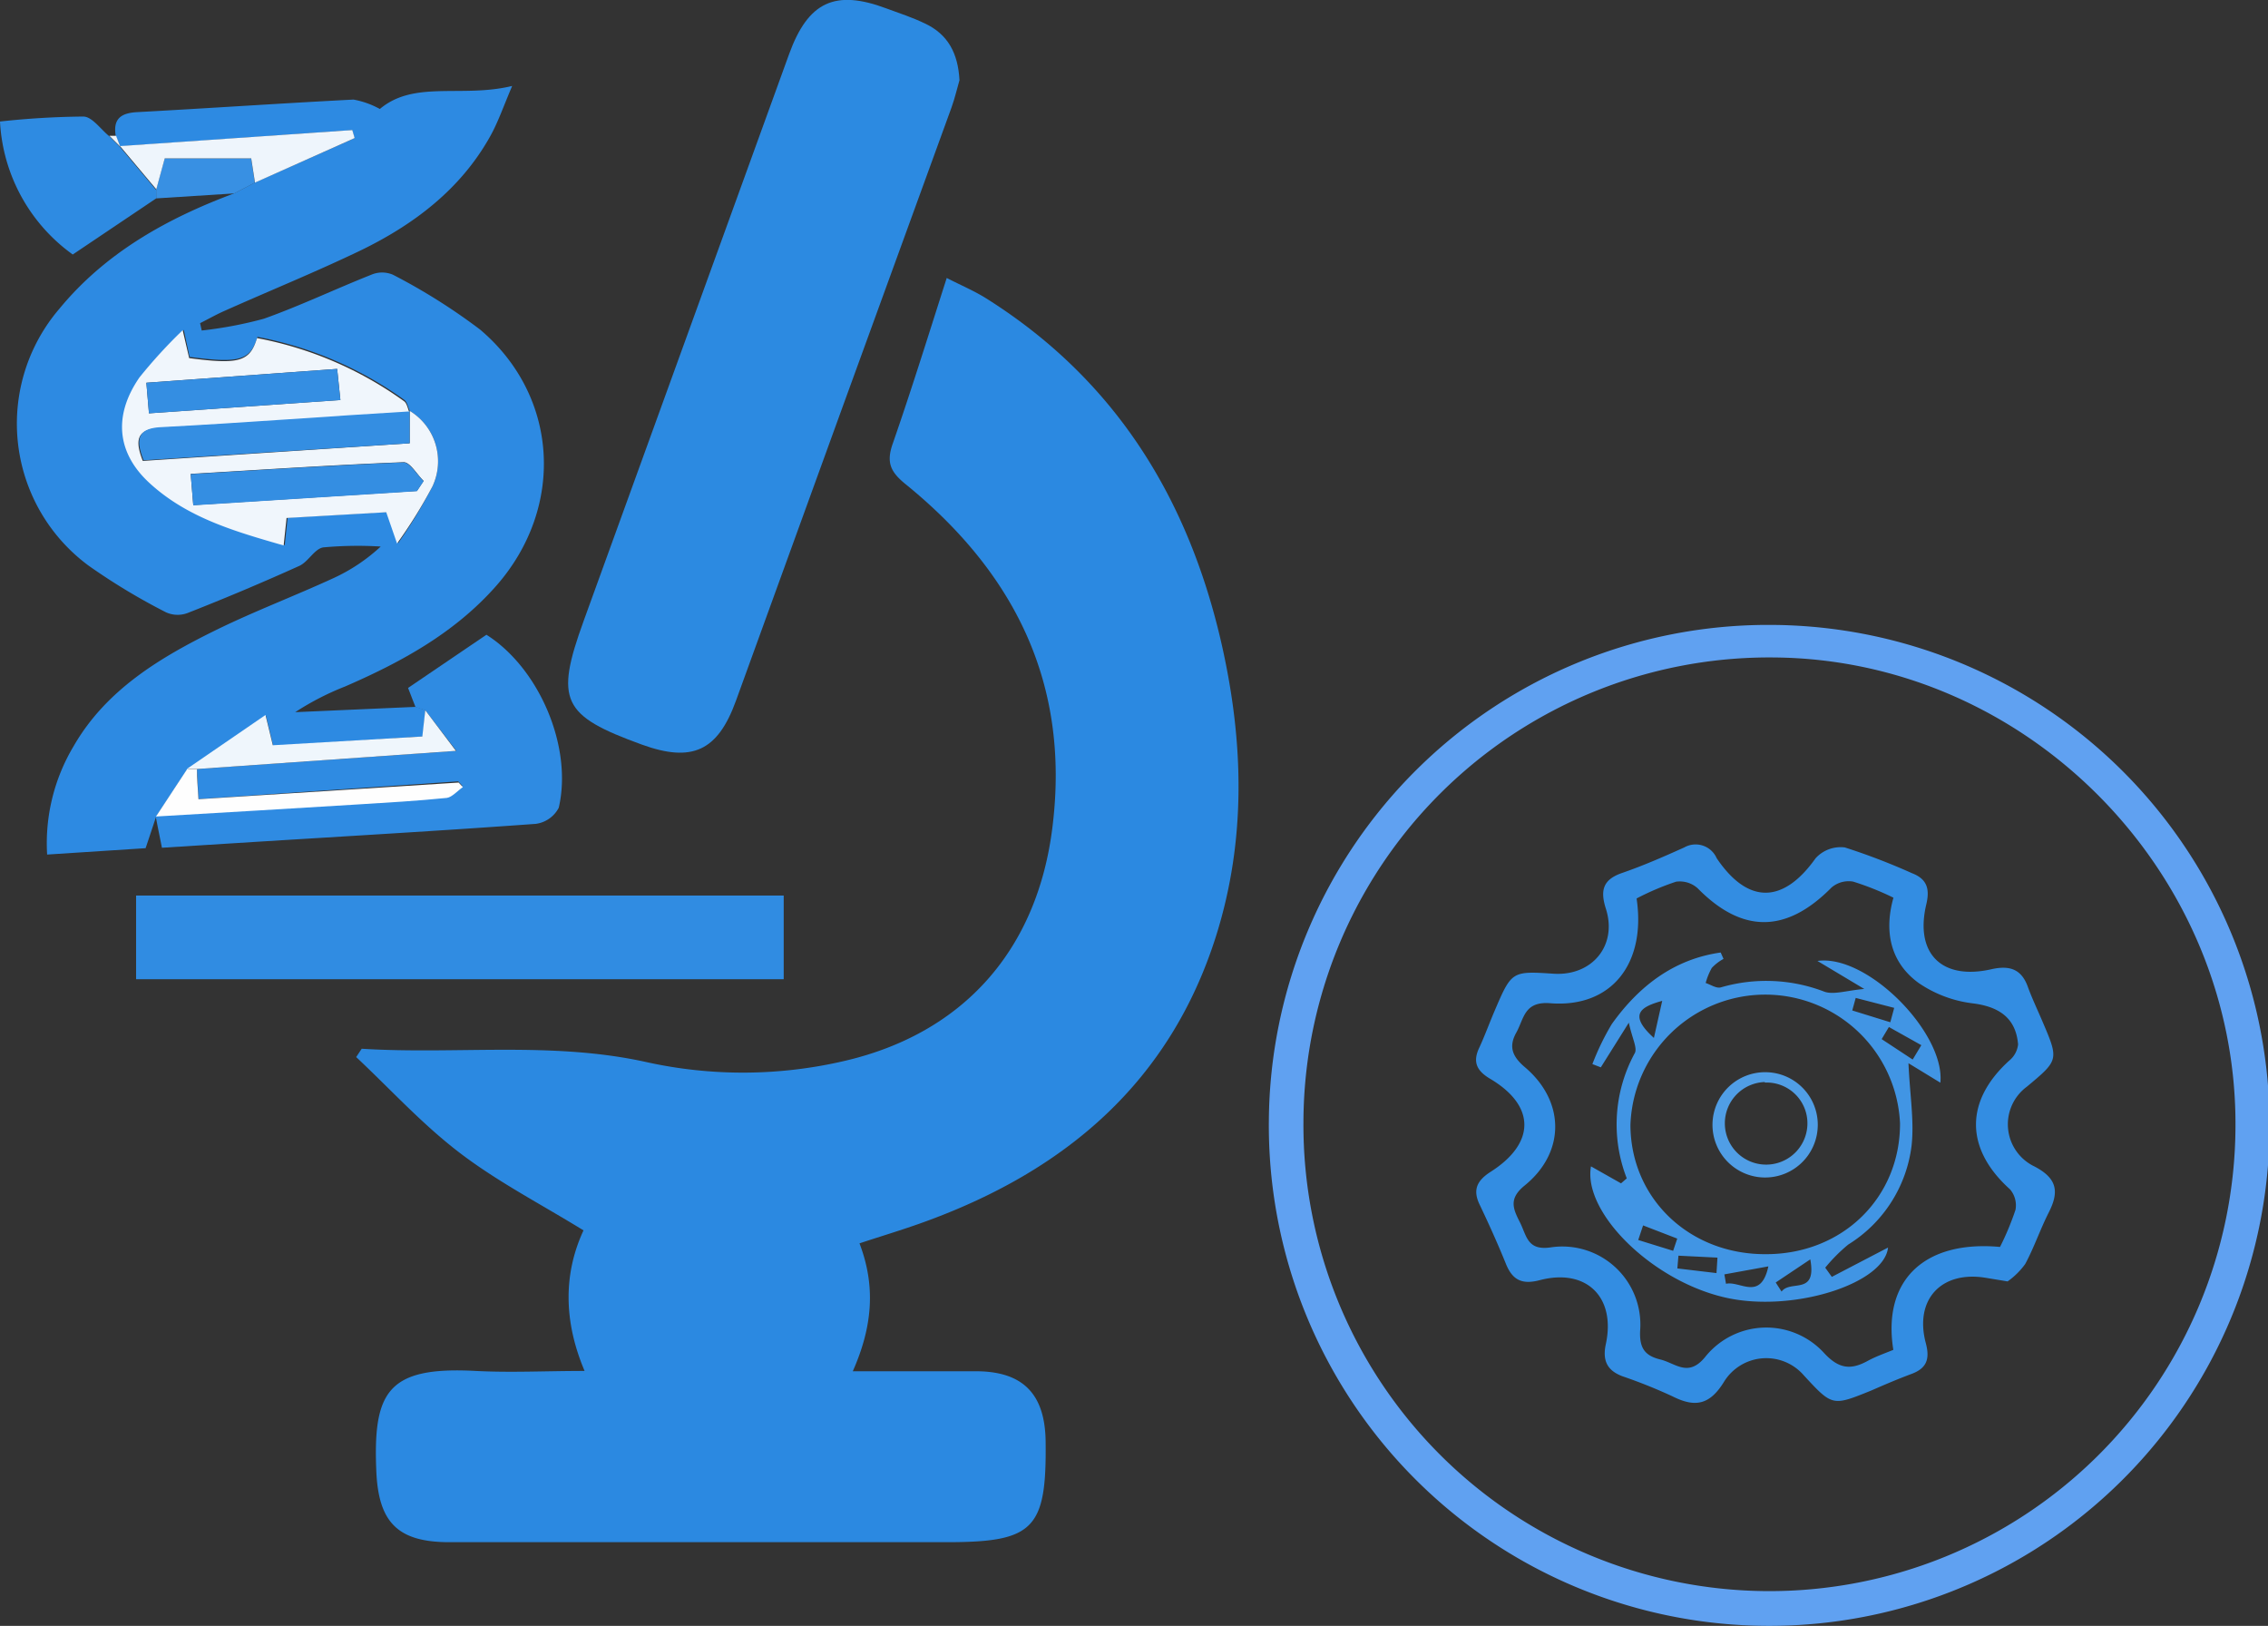 <svg xmlns="http://www.w3.org/2000/svg" viewBox="0 0 209.81 150.38"><rect x="0" y="0" width="209.81" height="150.38" fill="#333333" stroke="none"/><defs><style>.cls-1{fill:#2b89e1;}.cls-2{fill:#2d8ae2;}.cls-3{fill:#2c8ae1;}.cls-4{fill:#308ce2;}.cls-5{fill:none;stroke:#60a1f1;stroke-miterlimit:10;stroke-width:2px;}.cls-6{fill:#2f8be2;}.cls-7{fill:#2e8be2;}.cls-8{fill:#3890e3;}.cls-9{fill:#eef5fc;}.cls-10{fill:#f0f6fc;}.cls-11{fill:#eff6fc;}.cls-12{fill:#fefefe;}.cls-13{fill:#348ee2;}.cls-14{fill:#338de2;}.cls-15{fill:#4195e4;}.cls-16{fill:#509ee6;}</style></defs><g id="Layer_2" data-name="Layer 2"><g id="Layer_1-2" data-name="Layer 1"><path class="cls-1" d="M33.46,97c8.78.55,17.59-.71,26.36,1.24a41.36,41.36,0,0,0,18.29-.11C89.19,95.56,96,87.78,97.37,76.42,99,63.15,93.79,52.91,83.76,44.77c-1.39-1.13-1.78-2-1.18-3.72,1.74-5,3.29-10,5-15.34,1.32.68,2.54,1.19,3.64,1.88,12,7.54,18.79,18.6,21.84,32.2,2,8.95,2.22,17.93-.56,26.77-4.26,13.49-13.86,21.64-26.75,26.37-2,.74-4.06,1.35-6.24,2.07,1.53,4,1.19,7.74-.62,11.83,4,0,7.69,0,11.38,0,4.34,0,6.4,2.08,6.46,6.47.1,8.14-1.08,9.34-9.16,9.34h-46c-4.82,0-6.57-1.87-6.76-6.62-.3-7.31,1.07-9.65,9.18-9.22,3.26.17,6.54,0,10.09,0-1.91-4.51-2-8.9-.1-13-3.91-2.41-7.89-4.46-11.41-7.14s-6.43-5.9-9.62-8.89Z"/><path class="cls-2" d="M14.47,75.45l-1,3-9.11.59A17.49,17.49,0,0,1,6.82,69c3-5.21,8-8.19,13.17-10.73,3.57-1.75,7.31-3.16,10.93-4.83a16.57,16.57,0,0,0,4.3-2.89,34.91,34.91,0,0,0-5.32.08c-.8.13-1.38,1.33-2.21,1.71-3.41,1.54-6.87,3-10.34,4.36a2.6,2.6,0,0,1-2-.07,58,58,0,0,1-7.15-4.31A16.32,16.32,0,0,1,5.5,28.55c4.28-5.2,10-8.37,16.18-10.67l1.91-1,9.21-4.1-.22-.74L11.09,13.53l0,0-.39-1c-.25-1.57.52-2.08,2-2.16,6.69-.36,13.37-.82,20-1.16a8,8,0,0,1,2.44.87c3.19-2.69,7.59-1,12.24-2.13-.85,2-1.33,3.42-2.08,4.74-2.73,4.84-7,8.06-11.85,10.43-4.15,2-8.44,3.74-12.65,5.62-.78.34-1.53.77-2.29,1.15l.15.68a37.67,37.67,0,0,0,5.75-1.09c3.37-1.2,6.61-2.75,9.94-4.07a2.54,2.54,0,0,1,2,0,55.55,55.55,0,0,1,8.06,5.07c7.31,6.18,7.86,16.46,1.5,23.7-3.84,4.36-8.79,7.06-14,9.32a25.38,25.38,0,0,0-4.6,2.37l11.14-.49.9.29-.23,2.45L25.28,69l-.68-2.8-7.29,5-2.88,4.35ZM37.9,38l0,0c-.15-.33-.22-.78-.48-1a34,34,0,0,0-13.6-5.84c-.67,2.19-1.69,2.46-6.28,1.85L17,30.51a46.26,46.26,0,0,0-4,4.37c-2.48,3.58-2.08,7.06,1,9.83,3.49,3.17,7.85,4.42,12.34,5.71l.27-2.54,9.22-.53,1,2.89A45,45,0,0,0,40,45,5.46,5.46,0,0,0,37.9,38Z"/><path class="cls-3" d="M88.76,7.42c-.21.71-.42,1.64-.74,2.53q-10,27.45-19.94,54.87c-1.69,4.66-4.06,5.73-8.7,4.05C52,66.19,51.31,64.82,54,57.41L73,5c1.76-4.84,4.25-6,9-4.22,1.2.44,2.42.84,3.56,1.39C87.69,3.17,88.63,4.92,88.76,7.42Z"/><path class="cls-4" d="M12.59,90.57V82.83H72.5v7.74Z"/><path class="cls-5" d="M163.82,58.8a45.29,45.29,0,1,1-45.44,44.87A45.19,45.19,0,0,1,163.82,58.8Zm-44.24,45a44.11,44.11,0,0,0,88.22.51C208,80.2,188.15,60,164.12,59.81A44.09,44.09,0,0,0,119.58,103.84Z"/><path class="cls-6" d="M39.34,65.69l-.9-.29c-.24-.6-.47-1.21-.69-1.77Q41.4,61.15,45,58.71c4.86,3.07,8,10.35,6.69,16a2.81,2.81,0,0,1-2.12,1.49c-8.65.63-17.31,1.13-26,1.67l-8.59.54c-.22-1.12-.41-2-.59-3l0,0q9.3-.55,18.58-1.11c2.78-.17,5.56-.33,8.33-.61.52,0,1-.64,1.48-1l-.39-.42L18.36,73.91l-.14-2.78,24-1.68Z"/><path class="cls-7" d="M14.45,18.35,6.73,23.54A16.17,16.17,0,0,1,0,11.24a76.15,76.15,0,0,1,7.7-.46c.82,0,1.61,1.18,2.41,1.82l1,1,0,0,3.36,4Z"/><path class="cls-8" d="M14.45,18.35v-.84c.23-.86.47-1.73.78-2.86h8l.35,2.24-1.91,1Z"/><path class="cls-9" d="M11.12,13.56l-1-1,.62,0Z"/><path class="cls-10" d="M37.9,38A5.46,5.46,0,0,1,40,45a45,45,0,0,1-3.27,5.27l-1-2.89-9.22.53-.27,2.54c-4.49-1.29-8.85-2.54-12.34-5.71-3.07-2.77-3.47-6.25-1-9.83a46.26,46.26,0,0,1,4-4.37l.6,2.58c4.59.61,5.61.34,6.28-1.85a34,34,0,0,1,13.6,5.84c.26.19.33.64.48,1-7.62.5-15.24,1.05-22.87,1.45-2.18.11-2.63.91-1.78,3.07L37.9,41Zm.67,7.41.62-.93c-.62-.6-1.26-1.75-1.85-1.73-6.51.25-13,.69-19.7,1.08l.24,2.89ZM31.19,34.12,13.54,35.4l.24,2.83L31.49,37Z"/><path class="cls-9" d="M23.59,16.89l-.35-2.24h-8c-.31,1.13-.55,2-.78,2.86l-3.36-4,21.49-1.48.22.74Z"/><path class="cls-11" d="M39.34,65.69l2.84,3.76-24,1.68h-.91l7.29-5,.68,2.8,13.83-.81Z"/><path class="cls-12" d="M17.31,71.14h.91c0,.86.08,1.72.14,2.78l24.07-1.54.39.42c-.49.34-1,.93-1.48,1-2.77.28-5.55.44-8.33.61q-9.28.57-18.58,1.11Z"/><path class="cls-13" d="M37.9,38v3L13.28,42.57c-.85-2.16-.4-3,1.78-3.07,7.63-.4,15.25-1,22.87-1.45Z"/><path class="cls-13" d="M38.57,45.43,17.88,46.74l-.24-2.89c6.69-.39,13.19-.83,19.7-1.08.59,0,1.23,1.13,1.85,1.73Z"/><path class="cls-13" d="M31.19,34.12l.3,2.88L13.78,38.23l-.24-2.83Z"/><path class="cls-14" d="M185.72,118.52l-2-.33c-4.12-.69-6.65,2-5.56,6.06.38,1.44.08,2.3-1.31,2.82s-2.5,1-3.76,1.55c-3.58,1.45-3.58,1.45-6.22-1.41a4.59,4.59,0,0,0-7.4.62c-1.32,2.13-2.67,2.36-4.73,1.33a47.17,47.17,0,0,0-4.66-1.87c-1.45-.55-1.85-1.5-1.52-3,.92-4.34-1.82-7-6.1-5.89-1.66.44-2.55,0-3.16-1.53-.75-1.85-1.57-3.67-2.43-5.47-.65-1.36-.22-2.21,1-3,4.2-2.66,4.19-6.12,0-8.61-1.29-.76-1.66-1.59-1-2.94.5-1.09.91-2.22,1.38-3.32,1.59-3.72,1.6-3.72,5.47-3.47,3.56.23,5.92-2.61,4.84-6-.55-1.72-.27-2.71,1.5-3.32,2-.69,3.86-1.51,5.75-2.36a2.13,2.13,0,0,1,3,1c2.91,4.3,6.17,4.2,9.15,0a3.13,3.13,0,0,1,2.7-1,59.62,59.62,0,0,1,6.23,2.39c1.4.54,1.64,1.48,1.31,2.87-1.08,4.55,1.42,7.06,6.05,6,1.69-.37,2.78,0,3.37,1.71.37,1,.87,2.06,1.31,3.09,1.54,3.6,1.54,3.6-1.44,6.08a4.32,4.32,0,0,0,.72,7.37c2.1,1.1,2.29,2.33,1.33,4.23-.8,1.57-1.36,3.25-2.19,4.79A6.94,6.94,0,0,1,185.72,118.52Zm-.7-3.19a25.5,25.5,0,0,0,1.43-3.43,2.27,2.27,0,0,0-.51-1.9c-4.16-3.74-4.2-8.16-.06-11.91a2.24,2.24,0,0,0,.81-1.49c-.2-2.45-1.77-3.5-4.21-3.8a11.25,11.25,0,0,1-5-1.89c-2.63-1.92-3.19-4.79-2.32-7.88a26.3,26.3,0,0,0-3.73-1.49,2.45,2.45,0,0,0-2,.55c-4.18,4.24-8.26,4.26-12.38.07a2.47,2.47,0,0,0-2-.61,24.54,24.54,0,0,0-3.65,1.55c.9,6.07-2.36,10.14-8,9.69-2.41-.19-2.41,1.43-3.13,2.72s-.38,2.2.8,3.2c3.71,3.14,3.76,7.85,0,10.92-1.52,1.22-1.11,2.15-.47,3.41s.67,2.66,2.87,2.33a7.22,7.22,0,0,1,8.26,7.67c-.09,1.64.43,2.35,1.86,2.7s2.59,1.69,4.16-.24a7.24,7.24,0,0,1,11-.35c1.4,1.51,2.51,1.56,4.07.7.76-.41,1.58-.69,2.33-1C174.12,118.43,178,114.7,185,115.33Z"/><path class="cls-15" d="M159.44,88.69a4.31,4.31,0,0,0-1.08.83,6,6,0,0,0-.57,1.4c.47.15,1,.53,1.42.4a15,15,0,0,1,9.58.41c.87.29,2-.11,3.67-.26l-4.33-2.59c4.64-.65,11.83,6.7,11.37,11.26l-2.95-1.8c.13,2.94.54,5.31.29,7.6a12.55,12.55,0,0,1-5.86,9.17,15.39,15.39,0,0,0-2.13,2.14l.61.85,5.2-2.71c-.35,3.27-8.43,5.93-14.64,4.71-6.94-1.37-13.62-7.88-12.84-12.22l2.78,1.57.53-.46a13.76,13.76,0,0,1,.74-11.58c.26-.47-.24-1.37-.55-2.82l-2.59,4.13-.78-.3a23.56,23.56,0,0,1,1.8-3.71c2.51-3.51,5.75-6,10.07-6.61ZM163.38,116c7.07,0,12.4-5.22,12.39-12.09a12.48,12.48,0,0,0-24.94.14C150.85,110.86,156.3,116.05,163.38,116Zm13.56-18,.8-1.33-3-1.68-.67,1.12Zm-9.47,18.48-3.2,2.14.54.84C165.64,118.34,168.08,119.86,167.47,116.49Zm7.4-21.93.36-1.33-3.56-.92-.32,1.16Zm-16.08,23.2.09-1.43-3.61-.18-.1,1.18Zm.73.12.15.87c1.29-.3,3.21,1.64,3.92-1.61ZM153,96l.77-3.43C151.89,93.1,150.53,93.77,153,96ZM152,113.34l-.45,1.35,3.23,1,.38-1.13Z"/><path class="cls-16" d="M168.16,104.08a4.87,4.87,0,1,1-4.78-4.91A4.86,4.86,0,0,1,168.16,104.08Zm-4.9-4a3.82,3.82,0,1,0,3.94,3.66A3.77,3.77,0,0,0,163.26,100.13Z"/></g></g></svg>